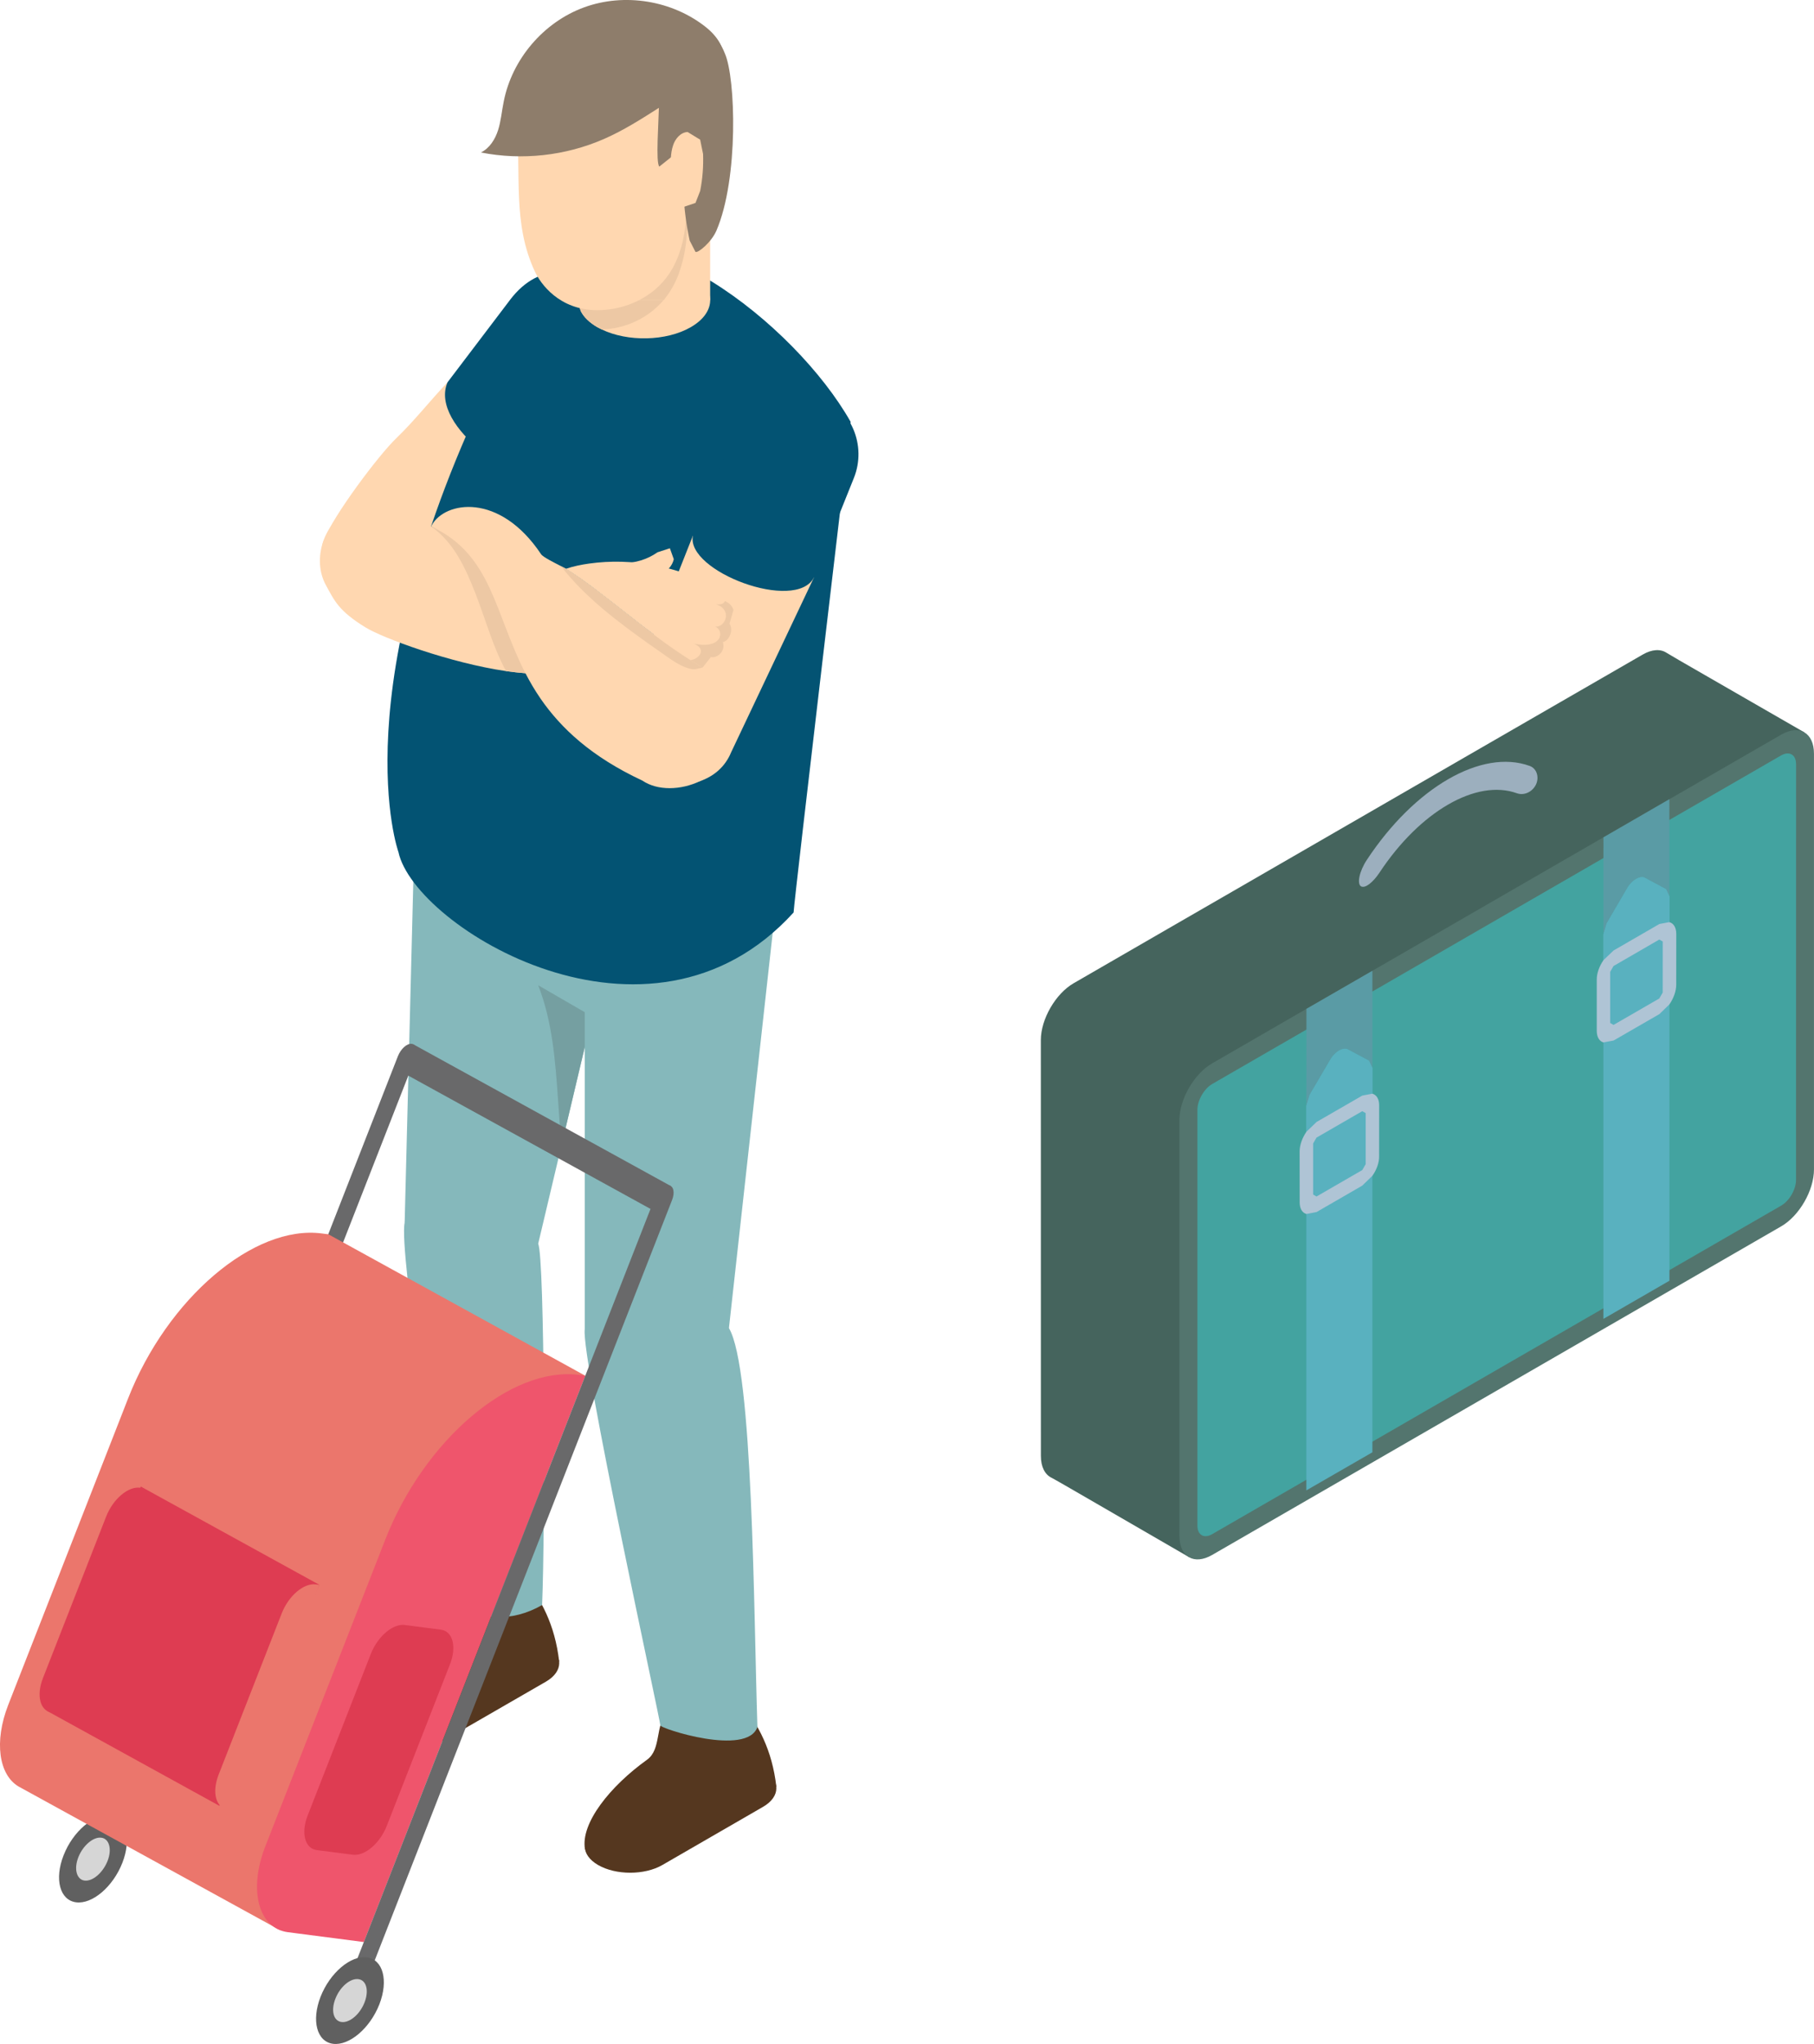 <?xml version="1.0" encoding="UTF-8" standalone="no"?>
<svg
   xmlns:dc="http://purl.org/dc/elements/1.1/"
   xmlns:cc="http://creativecommons.org/ns#"
   xmlns:rdf="http://www.w3.org/1999/02/22-rdf-syntax-ns#"
   xmlns:svg="http://www.w3.org/2000/svg"
   xmlns="http://www.w3.org/2000/svg"
   id="svg11364"
   version="1.1"
   viewBox="0 0 154.354 173.863"
   height="173.863mm"
   width="154.354mm">
  <defs
     id="defs11358" />
  <g
     transform="translate(-22.249,-21.303)"
     id="layer1">
    <path
       d="m 87.175,171.84 c 1.51,0.869 1.51,2.286 0,3.155 l -8.567,4.948 c -1.51,0.874 -3.957,0.874 -5.468,0 -1.51,-0.875 -1.51,-2.286 0,-3.16 l 8.567,-4.942 c 1.51,-0.875 3.957,-0.875 5.468,0"
       id="path3892"
       style="fill:#55371f;stroke-width:5.534" />
    <path
       d="m 79.084,166.821 6.315,-0.592 c 1.355,1.821 2.546,3.869 2.911,7.062 l -16.282,5.324 c -0.411,-2.225 2.17,-5.402 5.269,-7.621 1.268,-0.908 0.642,-2.939 1.788,-4.173"
       id="path3894"
       style="fill:#55371f;stroke-width:5.534" />
    <path
       d="m 68.701,161.187 c 1.51,0.869 1.51,2.286 0,3.16 l -8.567,4.942 c -1.51,0.874 -3.963,0.874 -5.473,0 -1.51,-0.869 -1.51,-2.286 0,-3.155 l 8.567,-4.948 c 1.51,-0.875 3.963,-0.875 5.473,0"
       id="path3896"
       style="fill:#55371f;stroke-width:5.534" />
    <path
       d="m 61.246,155.575 h 5.678 c 1.355,1.821 2.54,3.874 2.905,7.062 l -16.276,5.324 c -0.41,-2.225 2.075,-5.534 5.269,-7.621 2.258,-1.472 1.278,-3.536 2.424,-4.765"
       id="path3898"
       style="fill:#55371f;stroke-width:5.534" />
    <path
       d="m 56.681,125.291 11.362,1.81 4.577,-19.315 2.136,-15.784 -17.184,-1.782 -0.891,35.071"
       id="path3900"
       style="fill:#85b8bb;stroke-width:5.534" />
    <path
       d="m 70.007,118.805 c -0.084,-1.301 -0.188,-2.607 -0.272,-3.907 -0.228,-3.321 -0.477,-6.697 -1.694,-9.79 1.328,0.769 2.662,1.538 3.99,2.308 l 0.588,0.371 -2.612,11.019"
       id="path3902"
       style="fill:#759fa1;stroke-width:5.534" />
    <path
       d="m 56.681,125.297 c 0.541,-2.38 2.734,-6.293 5.147,-6.625 2.004,-0.277 3.918,0.83 5.54,2.026 1.157,0.852 0.043,5.114 0.676,6.403 0.555,1.135 0.603,24.318 0.333,30.727 -2.59,1.494 -5.368,1.323 -7.958,-0.171 -0.719,-8.318 -4.272,-29.985 -3.736,-32.359"
       id="path3904"
       style="fill:#85b8bb;stroke-width:5.534" />
    <path
       d="m 72.005,134.379 12.27,-0.105 3.962,-35.779 -16.232,0.47 v 35.414"
       id="path3906"
       style="fill:#85b8bb;stroke-width:5.534" />
    <path
       d="m 72.005,134.379 c 0.32,-2.413 2.181,-4.361 4.555,-4.909 1.964,-0.459 3.974,0.465 5.7,1.511 1.224,0.742 1.278,2.064 2.014,3.293 2.054,3.431 2.103,24.08 2.424,33.925 -0.868,2.551 -8.296,0.121 -8.263,-0.134 0.043,-0.249 -6.752,-31.275 -6.431,-33.688"
       id="path3908"
       style="fill:#85b8bb;stroke-width:5.534" />
    <path
       d="m 58.784,69.998 c 1.611,-0.587 2.574,-2.197 3.409,-3.697 1.113,-1.987 2.219,-3.974 3.332,-5.966 -2.225,-1.738 -3.924,-3.996 -5.197,-6.514 -1.571,1.666 -2.806,3.26 -4.328,4.726 -1.527,1.456 -5.368,6.58 -6.204,8.706 -0.649,1.638 0.615,3.409 2.413,4.261 1.55,0.736 4.959,-0.93 6.575,-1.516"
       id="path3910"
       style="fill:#ffd7b0;stroke-width:5.534" />
    <path
       d="m 61.639,67.74 1.544,-9.934 10.471,2.917 -3.215,10.543 c -0.559,2.933 -2.236,5.103 -5.18,4.577 -2.944,-0.531 -4.178,-5.169 -3.62,-8.102"
       id="path3912"
       style="fill:#facca0;stroke-width:5.534" />
    <path
       d="m 65.641,46.82 c 2.623,-3.464 5.933,-2.446 7.615,-1.428 1.284,0.775 1.621,1.55 0,0.349 2.402,1.782 2.889,5.158 1.086,7.538 l -5.933,7.809 c -1.617,1.937 -9.707,-3.487 -8.08,-7.267 l 5.313,-7.001"
       id="path3914"
       style="fill:#035373;stroke-width:5.534" />
    <path
       d="m 89.776,98.92 c -12.319,13.554 -32.254,1.234 -33.621,-5.13 0,0 -4.998,-13.808 8.097,-40.489 v -0.005 c 1.91,-8.49 10.532,-13.006 18.573,-8.036 4.843,2.994 9.425,7.72 11.805,11.927 0,0 -4.765,40.268 -4.854,41.734"
       id="path3916"
       style="fill:#035373;stroke-width:5.534" />
    <path
       d="m 71.446,47.119 0.228,0.664 c 0.255,0.493 0.726,0.957 1.399,1.35 l 0.366,0.188 c 2.208,1.074 5.512,1.013 7.588,-0.188 2.203,-1.267 2.203,-3.326 0,-4.593 l -0.868,-0.41 -0.78,-0.249 -0.014,-0.005 -0.991,-0.199 c -1.843,-0.255 -3.863,0.034 -5.302,0.863 -0.747,0.437 -1.244,0.957 -1.483,1.511 l -0.146,1.068"
       id="path3918"
       style="fill:#ffd7b0;stroke-width:5.534" />
    <path
       d="m 71.43,32.276 h 11.246 v 14.561 h -11.246 z"
       id="path3920"
       style="fill:#ffd7b0;stroke-width:5.534" />
    <path
       d="m 73.439,49.321 v 0 l -0.366,-0.188 c -0.675,-0.393 -1.146,-0.858 -1.399,-1.35 l -0.228,-0.664 1.079,0.47 c 0.208,0.023 0.414,0.034 0.619,0.034 1.113,0 2.219,-0.282 3.215,-0.786 h 2.347 c -1.295,1.528 -3.276,2.452 -5.269,2.485"
       id="path3922"
       style="fill:#edc8a4;stroke-width:5.534" />
    <path
       d="m 78.707,46.836 h -2.347 c 0.941,-0.476 1.772,-1.162 2.408,-2.003 l 0.211,-0.288 0.397,-0.664 c 0.575,-1.085 0.908,-2.302 1.063,-3.525 0.208,-1.594 0.126,-3.21 0.062,-4.82 l -0.084,-1.179 c 0.126,1.063 0.216,2.103 0.255,2.883 0.062,1.61 0.147,3.227 -0.062,4.82 -0.084,0.703 -0.233,1.395 -0.454,2.07 l -0.167,0.509 c -0.259,0.681 -0.603,1.317 -1.04,1.898 -0.062,0.105 -0.147,0.205 -0.232,0.299"
       id="path3924"
       style="fill:#edc8a4;stroke-width:5.534" />
    <path
       d="m 80.395,35.209 c 0.167,1.599 0.326,3.21 0.216,4.82 -0.126,1.605 -0.525,3.221 -1.422,4.56 -1.318,1.976 -3.702,3.094 -6.082,3.099 -3.299,0.005 -4.876,-2.286 -5.335,-3.265 -1.937,-4.118 -1.157,-8.246 -1.577,-12.773 -0.062,-0.675 -0.126,-1.356 -0.005,-2.02 0.322,-1.97 2.048,-3.509 3.968,-4.062 1.92,-0.553 3.985,-0.266 5.905,0.293 0.525,0.155 1.056,0.332 1.506,0.648 l 1.173,1.046 c 0.494,0.41 1.406,5.241 1.655,7.654"
       id="path3926"
       style="fill:#ffd7b0;stroke-width:5.534" />
    <path
       d="m 83.207,40.926 c -0.414,0.968 -1.571,1.937 -1.782,1.799 l -0.493,-0.963 c -0.565,-2.634 -0.703,-5.352 -0.403,-8.025 l -2.18,1.738 c -0.316,-0.387 -0.062,-3.52 0.005,-6.154 0,-0.044 -0.444,1.671 -4.173,-2.037 -3.725,-3.714 7.355,-7.621 9.752,-1.422 0.914,2.081 1.18,10.643 -0.726,15.064"
       id="path3928"
       style="fill:#8e7d6b;stroke-width:5.534" />
    <path
       d="m 80.766,32.53 c -0.619,0.028 -1.069,0.592 -1.245,1.14 -0.228,0.686 -0.209,1.411 -0.188,2.114 0.043,0.902 0.062,1.837 0.525,2.629 l 0.525,0.504 1.046,-0.354 0.397,-1.018 c 0.209,-1.04 0.283,-2.092 0.249,-3.138 l -0.249,-1.223 -1.069,-0.653"
       id="path3930"
       style="fill:#ffd7b0;stroke-width:5.534" />
    <path
       d="m 77.075,87.536 c 1.55,0.62 3.298,0.72 4.749,0.205 1.167,-0.404 2.131,-1.212 2.64,-2.452 l 7.045,-14.865 -10.305,-3.548 -1.654,4.178 h -0.014 l -1.671,4.212 -0.336,0.858 -1.843,4.649 c -0.747,2.695 -1.399,5.639 1.389,6.763"
       id="path3932"
       style="fill:#ffd7b0;stroke-width:5.534" />
    <path
       d="m 84.812,57.916 c 1.117,-2.789 4.289,-4.14 7.073,-3.016 2.789,1.118 4.14,4.289 3.016,7.073 l -3.393,8.451 c -1.55,3.005 -10.919,-0.531 -10.299,-3.553 l 3.603,-8.955"
       id="path3934"
       style="fill:#035373;stroke-width:5.534" />
    <path
       d="m 68.408,32.453 c 1.008,0.288 2.014,0.576 3.027,0.869 1.977,0.565 4.195,1.112 6.005,0.132 0.447,-0.243 0.885,-3.215 0.914,-4.134 0.019,-0.902 0.642,-1.428 1.406,-1.898 0.615,-0.382 1.456,-0.598 1.665,-1.29 0.167,-0.559 0.062,-1.301 -0.167,-1.832 -1.24,-2.762 -9.807,-2.629 -12.059,-0.775 -1.466,1.207 -2.297,3.027 -2.773,4.87 -0.293,1.157 -0.397,2.573 0.494,3.37 0.409,0.371 0.958,0.531 1.489,0.686"
       id="path3936"
       style="fill:#ffd7b0;stroke-width:5.534" />
    <path
       d="m 49.979,71.077 c 0.73,1.328 1.079,2.186 3.359,3.586 1.466,0.913 7.234,3.038 11.971,3.725 0.569,0.077 1.123,0.144 1.65,0.182 1.632,0.105 3.038,-0.023 3.951,-0.52 -2.153,-5.828 -7.084,-10.001 -11.982,-11.965 -1.698,-0.686 -1.04,-1.002 -2.441,-1.489 -1.406,-0.482 -3,-0.559 -4.356,0.054 -2.308,1.04 -3.37,4.195 -2.153,6.425"
       id="path3938"
       style="fill:#ffd7b0;stroke-width:5.534" />
    <path
       d="m 58.928,66.085 c 5.922,2.701 5.363,8.888 9.32,14.649 1.732,2.507 4.317,4.942 8.661,6.968 1.291,0.874 3.265,0.83 4.914,0.04 1.019,-0.481 1.91,-1.245 2.452,-2.247 0.444,-0.825 0.653,-1.71 0.653,-2.579 0,-1.932 -1.035,-3.813 -2.861,-4.793 l -0.043,-0.028 -1.012,-0.642 c -1.062,-0.664 -2.114,-1.411 -3.138,-2.186 -2.64,-1.981 -5.158,-4.134 -7.466,-5.584 l -0.421,-0.221 c -0.592,-0.31 -1.533,-0.769 -1.698,-1.018 -3.547,-5.313 -8.202,-4.488 -9.298,-2.468 l -0.062,0.111"
       id="path3940"
       style="fill:#ffd7b0;stroke-width:5.534" />
    <path
       d="m 59.863,70.916 0.062,-0.06 -0.062,0.06"
       id="path3942"
       style="fill:#f8c491;stroke-width:5.534" />
    <path
       d="m 66.958,78.57 c -0.525,-0.04 -1.079,-0.105 -1.65,-0.182 -1.123,-2.07 -1.732,-4.367 -2.585,-6.558 -0.864,-2.225 -1.876,-4.416 -3.796,-5.745 5.186,2.363 5.401,7.399 8.03,12.485"
       id="path3944"
       style="fill:#edc8a4;stroke-width:5.534" />
    <path
       d="m 66.958,78.57 v 0 c -2.629,-5.086 -2.844,-10.122 -8.03,-12.485 5.186,2.358 5.396,7.394 8.03,12.485"
       id="path3946"
       style="fill:#edc8a4;stroke-width:5.534" />
    <path
       d="m 58.928,66.085 v 0"
       id="path3948"
       style="fill:#272724;stroke-width:5.534" />
    <path
       d="m 77.866,75.266 1.991,-5.103 c 0,0 0.014,0.011 0.043,0.028 l -0.343,0.863 h -0.014 l -1.671,4.212"
       id="path3950"
       style="fill:#084e6b;stroke-width:5.534" />
    <path
       d="m 82.017,78.094 v 0 l -1.012,-0.642 c -1.063,-0.664 -2.114,-1.411 -3.138,-2.186 l 1.671,-4.212 h 0.014 l 0.343,-0.863 c 0.265,0.205 2.081,1.588 3.127,1.92 0.696,0.221 1.422,0.376 1.638,1.079 l -0.336,1.162 c 0.377,0.581 -0.062,1.483 -0.565,1.566 0.238,0.792 -0.437,1.29 -0.868,1.29 -0.062,0 -0.105,-0.011 -0.147,-0.023 l -0.72,0.908"
       id="path3952"
       style="fill:#edc8a4;stroke-width:5.534" />
    <path
       d="m 81.309,78.227 c -0.676,0 -1.571,-0.553 -2.109,-0.93 -0.555,-0.387 -1.113,-0.775 -1.671,-1.173 -2.756,-1.954 -5.512,-4.04 -7.549,-6.663 l 0.421,0.221 c 2.308,1.45 4.826,3.603 7.466,5.584 1.023,0.775 2.075,1.522 3.138,2.186 l 1.012,0.642 -0.603,0.128 c -0.043,0.005 -0.062,0.005 -0.105,0.005"
       id="path3954"
       style="fill:#edc8a4;stroke-width:5.534" />
    <path
       d="m 70.4,69.682 c 3.21,2.015 6.813,5.385 10.604,7.77 0.726,-0.084 1.433,-0.935 0.272,-1.4 2.485,0.526 2.623,-1.157 1.826,-1.439 0.925,0.044 1.466,-1.483 0.062,-1.909 1.19,0.144 0.946,-0.974 -0.019,-1.494 -3.276,-1.732 -7.09,-2.485 -10.764,-1.97 -0.665,0.094 -1.335,0.227 -1.97,0.443"
       id="path3956"
       style="fill:#ffd7b0;stroke-width:5.534" />
    <path
       d="m 79.582,68.869 -0.333,-0.93 -1.052,0.343 c -0.858,0.603 -1.91,0.93 -2.961,0.908 l -0.427,0.054 -0.147,0.36 0.293,0.149 c 0.592,0.105 1.18,0.216 1.772,0.326 0.603,0.111 1.234,0.216 1.809,0 0.521,-0.199 0.925,-0.67 1.046,-1.212"
       id="path3958"
       style="fill:#ffd7b0;stroke-width:5.534" />
    <path
       d="m 82.343,23.636 c -2.867,-2.297 -6.951,-2.966 -10.399,-1.705 -3.448,1.262 -6.132,4.411 -6.835,8.019 -0.167,0.808 -0.228,1.633 -0.477,2.419 -0.249,0.786 -0.726,1.544 -1.462,1.904 3.498,0.692 7.206,0.282 10.477,-1.151 1.661,-0.725 3.193,-1.705 4.721,-2.679 1.305,-0.83 2.618,-1.666 3.924,-2.496 0.548,-0.354 1.134,-0.742 1.372,-1.345 0.431,-1.079 -0.414,-2.241 -1.322,-2.966"
       id="path3960"
       style="fill:#8e7d6b;stroke-width:5.534" />
    <path
       d="m 56.232,112.38 1.224,-2.225 21.872,12.032 -1.224,2.225 -21.872,-12.032"
       id="path4272"
       style="fill:#69696a;stroke-width:5.534" />
    <path
       d="m 30.885,179.533 -1.46,-0.188 26.681,-68.2 c 0.249,-0.631 0.774,-1.101 1.173,-1.051 h 0.014 c 0.399,0.054 0.521,0.609 0.272,1.24 l -26.681,68.2"
       id="path4274"
       style="fill:#69696a;stroke-width:5.534" />
    <path
       d="m 27.659,179.118 c -0.797,2.026 -0.32,3.819 1.063,3.996 1.378,0.182 3.138,-1.317 3.935,-3.348 0.797,-2.031 0.32,-3.824 -1.063,-4.001 -1.378,-0.182 -3.144,1.323 -3.935,3.354"
       id="path4276"
       style="fill:#606060;stroke-width:5.534" />
    <path
       d="m 28.915,179.279 c -0.393,1.007 -0.146,1.898 0.525,1.987 0.686,0.088 1.56,-0.658 1.96,-1.666 0.393,-1.007 0.147,-1.893 -0.531,-1.981 -0.68,-0.088 -1.554,0.653 -1.954,1.66"
       id="path4278"
       style="fill:#d6d6d6;stroke-width:5.534" />
    <path
       d="m 46.099,185.494 25.956,-47.169 -21.866,-12.032 -0.555,-0.071 c -5.783,-0.753 -13.155,5.529 -16.487,14.035 l -0.498,1.278 -9.702,24.794 c -1.217,3.121 -0.797,5.938 0.881,6.935 l 22.27,12.231"
       id="path4280"
       style="fill:#eb766c;stroke-width:5.534" />
    <path
       d="m 71.507,138.253 0.548,0.071 -18.844,48.171 -6.453,-0.836 c -2.529,-0.326 -3.381,-3.603 -1.937,-7.294 l 9.702,-24.799 0.498,-1.278 c 3.326,-8.506 10.703,-14.782 16.487,-14.035"
       id="path4282"
       style="fill:#ef556c;stroke-width:5.534" />
    <path
       d="m 52.757,191.57 -1.462,-0.188 26.681,-68.205 c 0.249,-0.631 0.774,-1.101 1.173,-1.052 l 0.014,0.006 c 0.397,0.05 0.525,0.603 0.276,1.24 l -26.681,68.2"
       id="path4284"
       style="fill:#69696a;stroke-width:5.534" />
    <path
       d="m 49.209,178.675 3.06,0.393 c 1.019,0.132 2.313,-0.968 2.894,-2.463 l 5.379,-13.742 c 0.581,-1.494 0.232,-2.811 -0.78,-2.939 l -3.066,-0.398 c -1.012,-0.132 -2.308,0.968 -2.894,2.463 l -5.374,13.742 c -0.588,1.494 -0.238,2.811 0.78,2.944"
       id="path4286"
       style="fill:#de3c52;stroke-width:5.534" />
    <path
       d="m 26.275,166.848 7.953,-19.099 15.197,8.362 -8.512,18.795 -14.638,-8.058"
       id="path4288"
       style="fill:#de3c52;stroke-width:5.534" />
    <path
       d="m 31.278,150.312 -5.374,13.731 c -0.586,1.5 -0.238,2.811 0.78,2.944 l 0.303,0.04 7.488,-19.138 -0.303,-0.04 c -1.019,-0.134 -2.313,0.968 -2.894,2.463"
       id="path4290"
       style="fill:#de3c52;stroke-width:5.534" />
    <path
       d="m 46.221,158.536 -5.374,13.731 c -0.581,1.5 -0.233,2.811 0.78,2.944 l 0.31,0.04 7.488,-19.138 -0.31,-0.04 c -1.019,-0.132 -2.308,0.968 -2.894,2.463"
       id="path4292"
       style="fill:#eb766c;stroke-width:5.534" />
    <path
       d="m 49.525,191.15 c -0.791,2.031 -0.316,3.824 1.063,4.001 1.383,0.178 3.143,-1.323 3.94,-3.354 0.791,-2.031 0.316,-3.819 -1.063,-4.001 -1.385,-0.178 -3.143,1.323 -3.94,3.354"
       id="path4294"
       style="fill:#606060;stroke-width:5.534" />
    <path
       d="m 50.787,191.316 c -0.393,1.007 -0.167,1.893 0.525,1.981 0.686,0.088 1.56,-0.653 1.954,-1.66 0.393,-1.007 0.167,-1.898 -0.525,-1.987 -0.686,-0.088 -1.56,0.653 -1.954,1.666"
       id="path4296"
       style="fill:#d6d6d6;stroke-width:5.534" />
    <path
       d="m 175.785,83.601 -10.975,30.372 c 0,1.782 -1.257,3.952 -2.789,4.831 l -38.591,34.955 c -5.767,-3.326 -11.229,-6.519 -11.727,-6.768 -0.548,-0.277 -0.885,-0.919 -0.885,-1.848 l -0.004,-35.37 c 0,-1.782 1.257,-3.952 2.795,-4.837 l 8.008,-4.627 5.612,-3.238 19.663,-11.356 15.125,-8.728 c 0.797,-0.465 1.523,-0.493 2.031,-0.161 0.471,0.304 5.086,2.933 11.738,6.774"
       id="path4298"
       style="fill:#45645d;stroke-width:5.534" />
    <path
       d="m 173.809,84.68 -48.409,27.948 c -1.123,0.648 -2.031,2.219 -2.025,3.509 v 35.375 c 0,1.295 0.902,1.815 2.025,1.173 l 48.409,-27.954 c 1.117,-0.642 2.025,-2.214 2.025,-3.509 V 85.848 c 0,-1.29 -0.908,-1.815 -2.025,-1.168"
       id="path4300"
       style="fill:#43a3a0;stroke-width:5.534" />
    <path
       d="m 175.077,86.291 -0.004,35.381 c 0,0.802 -0.565,1.776 -1.257,2.18 l -9.514,5.49 -5.612,3.243 -19.658,11.345 -5.623,3.243 -8.014,4.627 c -0.692,0.404 -1.261,0.077 -1.257,-0.725 v -35.381 c 0,-0.797 0.565,-1.782 1.261,-2.186 l 8.014,-4.627 5.612,-3.238 19.658,-11.351 5.612,-3.243 9.514,-5.49 c 0.697,-0.393 1.261,-0.067 1.267,0.73 z m -1.268,-2.496 -9.513,5.49 -5.612,3.243 -19.658,11.351 -5.612,3.238 -8.014,4.632 c -1.537,0.88 -2.795,3.055 -2.795,4.831 l 0.004,35.375 c 0,1.782 1.251,2.502 2.789,1.61 l 48.414,-27.948 c 1.537,-0.885 2.789,-3.055 2.789,-4.837 V 85.411 c 0,-1.782 -1.251,-2.507 -2.795,-1.616"
       id="path4302"
       style="fill:#53756e;stroke-width:5.534" />
    <path
       d="m 139.026,103.879 -5.612,3.238 v 1.765 l -0.004,6.497 0.288,-0.941 1.809,-3.105 c 0.403,-0.592 0.958,-0.919 1.366,-0.797 l 1.86,0.991 0.293,0.62 v -8.268"
       id="path4304"
       style="fill:#5a9ba5;stroke-width:5.534" />
    <path
       d="m 139.026,144.838 v -32.691 l -0.293,-0.614 -1.859,-0.996 c -0.404,-0.121 -0.962,0.205 -1.362,0.797 l -1.822,3.105 -0.283,0.946 v 32.691 l 5.617,-3.238"
       id="path4306"
       style="fill:#59b1bf;stroke-width:5.534" />
    <path
       d="m 139.026,114.333 v -2.186 l -0.293,-0.614 -1.859,-0.996 c -0.404,-0.121 -0.962,0.205 -1.362,0.797 l -1.822,3.105 -0.283,0.946 v 2.192 l 5.617,-3.243"
       id="path4308"
       style="fill:#59b1bf;stroke-width:5.534" />
    <path
       d="m 134.272,118.069 3.891,-2.247 0.293,0.161 v 4.344 l -0.293,0.504 -3.891,2.247 -0.288,-0.165 v -4.351 z m 4.754,-3.736 -0.858,0.161 -3.896,2.247 -0.858,0.83 -0.004,0.006 c -0.343,0.498 -0.571,1.112 -0.575,1.649 l 0.004,4.35 c 0,0.537 0.216,0.885 0.571,0.991 h 0.004 l 0.858,-0.165 3.891,-2.247 0.864,-0.841 c 0.353,-0.498 0.581,-1.107 0.571,-1.644 l 0.004,-4.344 c 0.004,-0.548 -0.233,-0.896 -0.575,-0.991"
       id="path4310"
       style="fill:#afc4d5;stroke-width:5.534" />
    <path
       d="m 164.296,89.285 -5.612,3.243 0.004,0.885 -0.004,0.005 v 0.874 l 0.004,6.497 0.276,-0.941 1.816,-3.11 c 0.403,-0.592 0.962,-0.913 1.362,-0.792 l 1.87,0.991 0.283,0.62 v -7.383 l 0.004,-0.006 -0.004,-0.885"
       id="path4312"
       style="fill:#5a9ba5;stroke-width:5.534" />
    <path
       d="M 164.301,130.244 V 97.559 l -0.293,-0.62 -1.86,-0.996 c -0.41,-0.117 -0.968,0.205 -1.366,0.797 l -1.816,3.11 -0.283,0.941 v 32.697 l 5.617,-3.243"
       id="path4314"
       style="fill:#59b1bf;stroke-width:5.534" />
    <path
       d="m 164.301,99.745 v -2.186 l -0.293,-0.62 -1.86,-0.996 c -0.41,-0.117 -0.968,0.205 -1.366,0.797 l -1.816,3.11 -0.283,0.941 v 2.192 l 5.617,-3.238"
       id="path4316"
       style="fill:#59b1bf;stroke-width:5.534" />
    <path
       d="m 163.438,101.222 0.293,0.165 -0.004,4.35 -0.288,0.498 -3.891,2.247 -0.288,-0.165 v -4.344 l 0.283,-0.498 z m 0.864,-1.478 -0.004,-0.005 -0.853,0.161 -3.896,2.252 -0.858,0.819 -0.004,0.011 c -0.349,0.498 -0.575,1.112 -0.569,1.655 v 4.344 c 0,0.542 0.226,0.896 0.569,0.991 l 0.864,-0.161 3.896,-2.247 0.853,-0.83 0.004,-0.005 c 0.349,-0.504 0.575,-1.118 0.575,-1.655 l 0.004,-4.344 c -0.004,-0.542 -0.232,-0.891 -0.581,-0.985"
       id="path4318"
       style="fill:#afc4d5;stroke-width:5.534" />
    <path
       d="m 138.058,96.695 c 0.354,0.205 1.029,-0.349 1.567,-1.157 3.442,-5.219 8.263,-8.003 11.705,-6.757 0.537,0.188 1.211,-0.04 1.567,-0.653 0.354,-0.614 0.167,-1.445 -0.493,-1.677 -4.073,-1.472 -9.779,1.821 -13.852,7.997 -0.653,0.991 -0.847,2.042 -0.493,2.247"
       id="path4320"
       style="fill:#9cafbe;stroke-width:5.534" />
  </g>
</svg>
